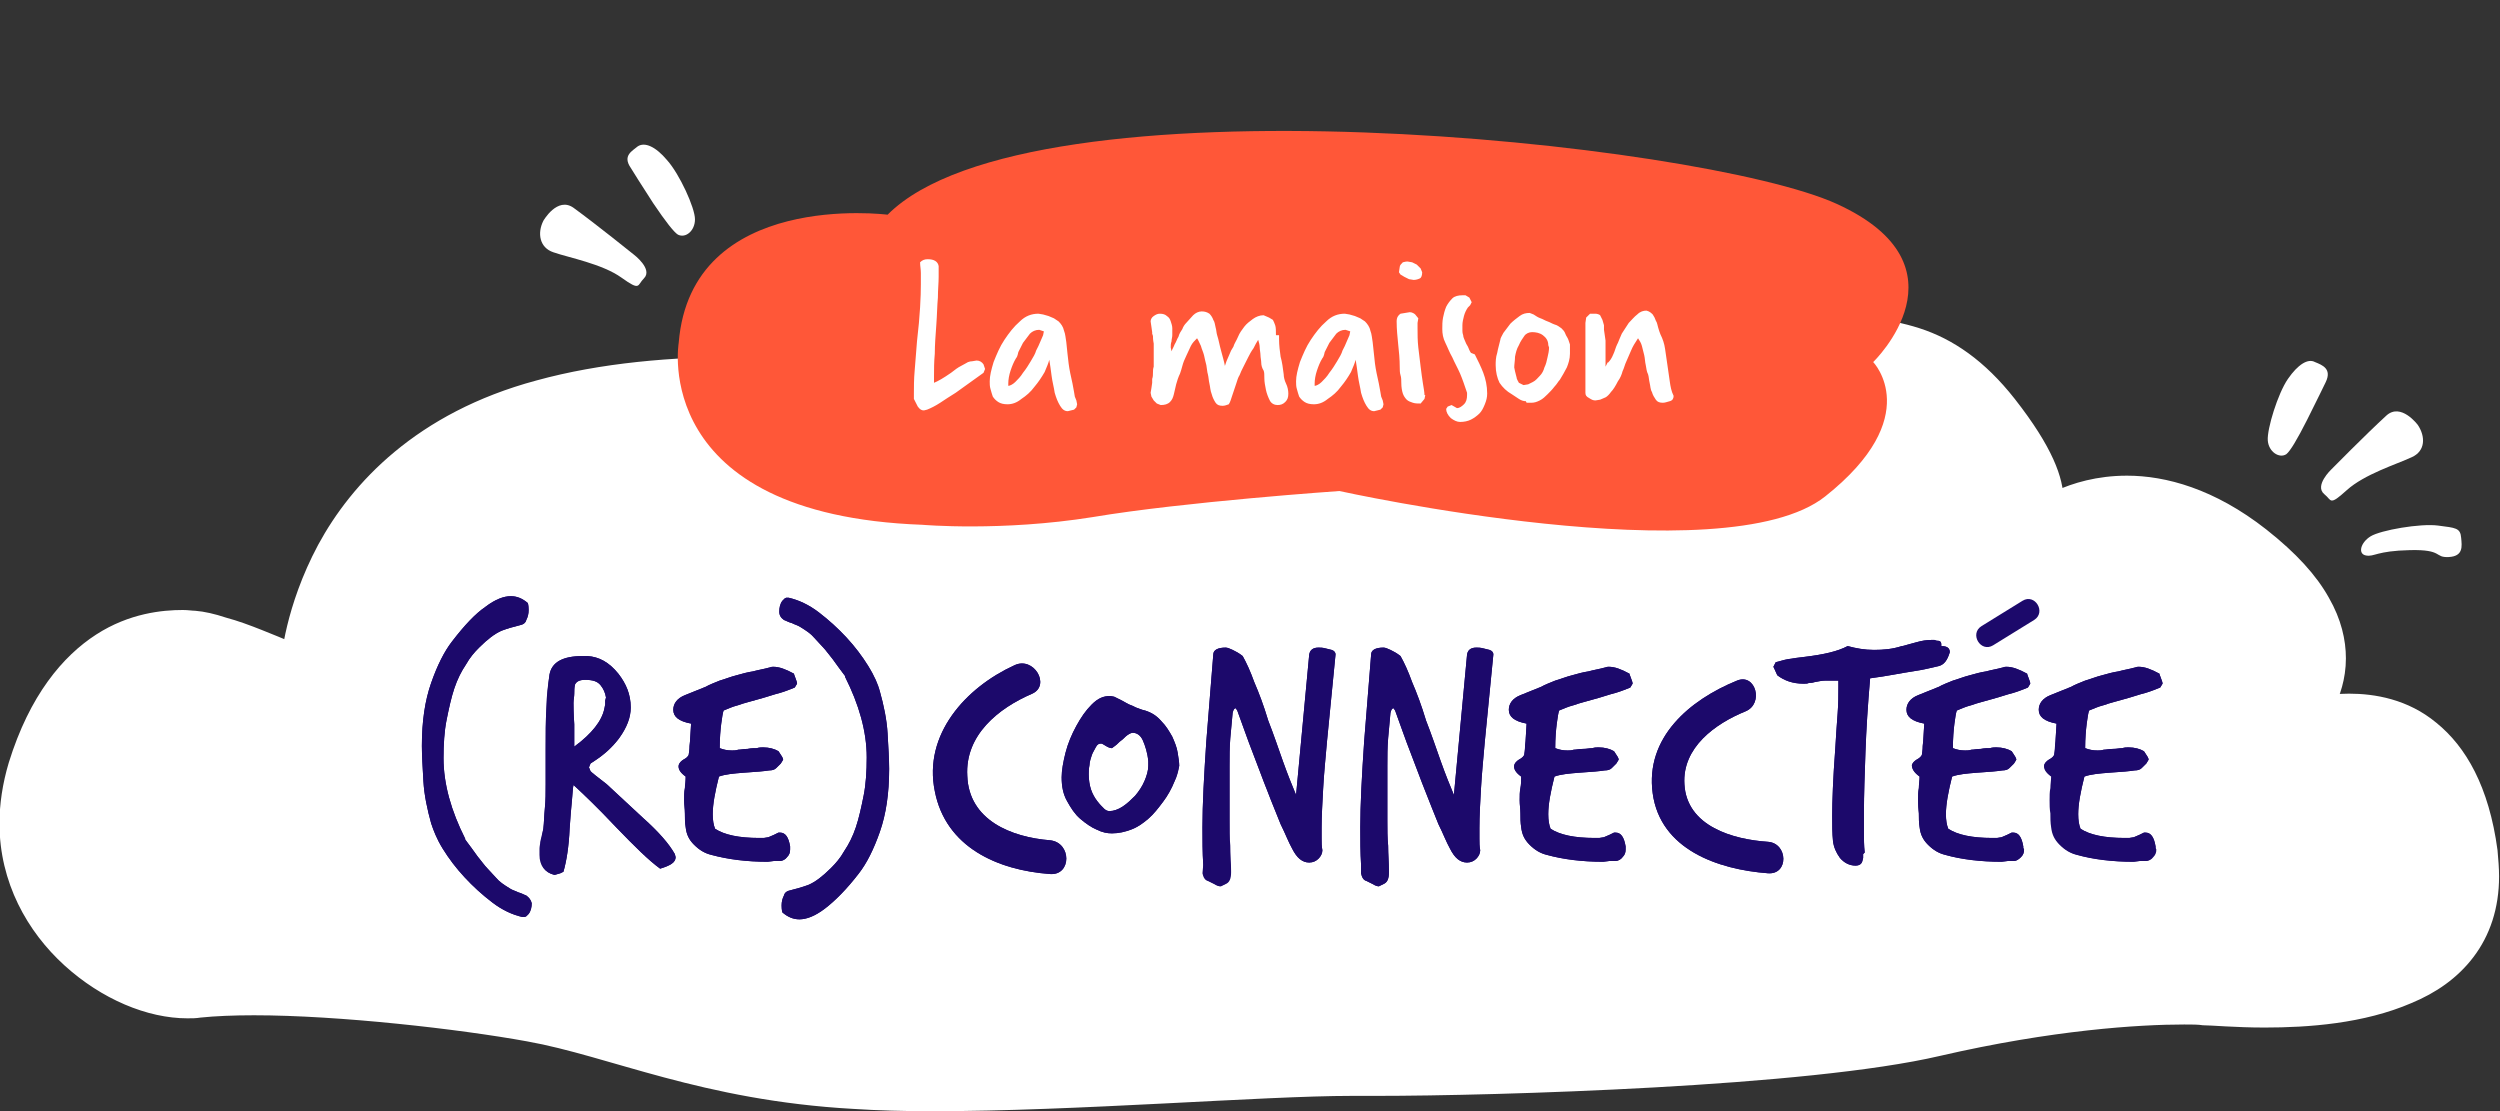 <svg width="108" height="48" viewBox="0 0 108 48" fill="none" xmlns="http://www.w3.org/2000/svg">
<rect x="0" y="0" width="108" height="48" fill="#333333" stroke="none"/>
<g clip-path="url(#clip0_124_842)">
<path d="M22.335 17.531C22.335 17.531 13.646 20.184 12.844 28.606C12.844 28.606 2.383 23.102 0.912 34.443C-0.558 45.783 14.08 43.097 14.08 43.097L24.775 44.755L36.606 47.176H45.095L57.227 46.745L78.616 45.717L87.674 43.992L97.934 43.793L104.651 42.633L106.924 40.013C106.924 40.013 108.562 31.823 102.446 30.861L99.538 30.762C99.538 30.762 103.281 26.948 95.761 22.306C95.761 22.306 90.982 20.217 88.075 22.439C88.075 22.439 87.807 14.746 79.652 14.315C71.531 13.851 29.32 16.105 29.32 16.105L22.335 17.531Z" fill="white"/>
<path d="M71.966 17.631C71.966 17.631 72.433 16.901 73.236 16.271C74.038 15.608 75.141 15.011 76.578 15.011H76.678C76.945 15.011 77.179 15.011 77.447 15.011C77.881 15.011 78.282 15.011 78.683 15.011C80.053 15.011 81.29 15.078 82.46 15.476C83.629 15.873 84.766 16.603 85.902 18.062C87.439 20.018 87.707 21.113 87.707 21.544C87.707 21.743 87.673 21.842 87.64 21.842L87.841 22.008L87.707 21.809L87.64 21.842L87.841 22.008L87.707 21.809L88.108 22.406L88.576 22.936C88.576 22.936 89.879 21.908 91.918 21.908C93.288 21.908 95.026 22.34 97.065 23.931C98.268 24.86 99.003 25.722 99.438 26.484C99.872 27.247 100.006 27.877 100.006 28.408C100.006 29.038 99.805 29.568 99.638 29.9C99.538 30.066 99.438 30.231 99.371 30.298L99.304 30.397L99.27 30.43C99.037 30.662 99.003 31.027 99.17 31.293C99.337 31.558 99.672 31.69 100.006 31.591C100.006 31.591 100.708 31.392 101.577 31.392C102.479 31.392 103.515 31.591 104.451 32.354C105.353 33.116 106.222 34.443 106.556 36.963C106.59 37.294 106.623 37.593 106.623 37.891C106.623 39.052 106.322 39.881 105.788 40.544C105.019 41.539 103.749 42.169 102.278 42.567C100.808 42.931 99.204 43.031 97.867 43.031C96.63 43.031 95.695 42.931 95.26 42.931C95.026 42.931 94.725 42.898 94.391 42.898C92.319 42.898 88.509 43.13 83.496 44.291C80.856 44.888 76.11 45.319 71.397 45.584C66.685 45.849 62.039 45.949 59.466 45.949C59.199 45.949 58.965 45.949 58.731 45.949C58.63 45.949 58.53 45.949 58.43 45.949C54.453 45.949 46.432 46.612 40.282 46.612C39.113 46.612 37.976 46.579 36.974 46.513C30.657 46.148 26.847 44.324 23.037 43.595C20.029 43.064 14.782 42.434 10.972 42.434C10.036 42.434 9.201 42.467 8.499 42.567C8.365 42.6 8.232 42.6 8.098 42.6C6.828 42.6 5.09 41.937 3.753 40.676C2.383 39.45 1.414 37.692 1.414 35.57C1.414 34.874 1.514 34.144 1.748 33.382C2.583 30.696 3.787 29.336 4.923 28.607C6.059 27.877 7.196 27.744 7.897 27.744C8.064 27.744 8.232 27.744 8.332 27.778C8.499 27.778 8.9 27.877 9.334 28.01C10.003 28.209 10.805 28.54 11.44 28.805C11.741 28.938 12.042 29.038 12.242 29.137C12.443 29.237 12.543 29.27 12.543 29.27C12.743 29.369 13.011 29.336 13.211 29.237C13.412 29.104 13.546 28.905 13.546 28.673C13.579 28.474 13.78 26.352 15.116 23.997C16.453 21.643 18.893 19.057 23.538 17.797C26.112 17.1 29.086 16.835 32.194 16.835C36.339 16.835 40.683 17.299 44.627 17.764C48.571 18.228 52.08 18.725 54.587 18.725C54.687 18.725 54.787 18.725 54.887 18.725C55.288 18.725 55.589 18.393 55.589 17.996C55.589 17.598 55.255 17.299 54.854 17.299C54.754 17.299 54.687 17.299 54.587 17.299C52.247 17.299 48.738 16.835 44.794 16.371C40.85 15.907 36.439 15.409 32.194 15.409C29.02 15.409 25.945 15.674 23.171 16.437C17.991 17.83 15.183 20.881 13.746 23.533C12.309 26.219 12.142 28.507 12.142 28.573L12.844 28.607L13.145 27.977C13.145 27.977 12.309 27.612 11.306 27.214C10.805 27.015 10.27 26.816 9.769 26.683C9.268 26.517 8.833 26.418 8.432 26.385C8.298 26.385 8.131 26.352 7.897 26.352C7.028 26.352 5.591 26.484 4.154 27.413C2.717 28.341 1.28 30.032 0.378 32.95C0.11 33.846 -0.023 34.741 -0.023 35.57C-0.023 38.123 1.18 40.245 2.784 41.705C4.388 43.163 6.36 43.992 8.098 43.992C8.298 43.992 8.466 43.992 8.666 43.959C9.301 43.893 10.103 43.86 10.972 43.86C14.648 43.86 19.862 44.457 22.77 44.987C26.312 45.617 30.323 47.541 36.873 47.905C37.91 47.972 39.046 48.005 40.249 48.005C46.499 48.005 54.553 47.342 58.397 47.342C58.497 47.342 58.597 47.342 58.697 47.342C58.931 47.342 59.165 47.342 59.433 47.342C62.039 47.342 66.718 47.242 71.464 46.977C76.21 46.712 80.956 46.281 83.797 45.617C88.676 44.49 92.419 44.258 94.358 44.258C94.692 44.258 94.959 44.258 95.16 44.291C95.527 44.291 96.563 44.39 97.833 44.39C99.705 44.39 102.111 44.225 104.183 43.329C105.219 42.898 106.155 42.268 106.857 41.34C107.559 40.411 107.96 39.251 107.96 37.858C107.96 37.493 107.927 37.129 107.893 36.731C107.526 33.978 106.523 32.254 105.253 31.226C104.016 30.198 102.579 29.966 101.476 29.966C100.34 29.966 99.504 30.231 99.471 30.265L99.705 30.928L100.24 31.425C100.24 31.425 100.541 31.093 100.808 30.596C101.075 30.099 101.343 29.336 101.343 28.441C101.343 27.645 101.142 26.75 100.607 25.821C100.073 24.86 99.204 23.898 97.9 22.87C95.661 21.113 93.555 20.549 91.885 20.549C89.278 20.549 87.707 21.842 87.64 21.908C87.339 22.14 87.306 22.572 87.54 22.87C87.774 23.168 88.208 23.235 88.509 23.036C88.576 23.003 88.743 22.87 88.877 22.638C89.01 22.406 89.144 22.041 89.144 21.61C89.144 20.648 88.676 19.322 87.038 17.233C85.735 15.575 84.365 14.646 82.928 14.182C81.49 13.718 80.087 13.652 78.717 13.652C78.316 13.652 77.881 13.652 77.48 13.652C77.246 13.652 77.012 13.652 76.745 13.652H76.611C74.706 13.652 73.236 14.481 72.266 15.31C71.297 16.105 70.796 16.901 70.796 16.968C70.595 17.299 70.695 17.73 71.03 17.929C71.364 18.095 71.798 17.962 71.966 17.631Z" fill="white"/>
<path d="M69.86 13.486C70.963 13.552 77.28 13.287 76.678 15.011C76.21 15.973 73.971 15.509 73.002 15.641C71.398 15.608 70.161 16.868 68.624 17.133C67.487 17.432 66.05 17.299 65.415 16.205C64.814 15.343 64.112 14.547 63.343 13.851C62.975 13.652 63.31 13.088 63.677 13.32C63.978 13.619 64.279 13.917 64.58 14.215C64.68 13.751 65.215 14.05 65.515 14.017C65.749 13.983 65.95 13.95 66.15 13.917C67.354 13.718 68.624 13.519 69.86 13.486Z" fill="#80C5AB"/>
<path d="M62.908 13.585C62.841 13.685 62.741 13.784 62.607 13.784L62.407 13.685L62.24 13.618C61.237 13.088 60.168 12.524 59.232 11.927C57.527 11.065 55.723 10.236 53.784 10.004C53.183 9.938 52.548 9.838 51.946 9.805C51.612 9.805 51.278 9.905 50.943 9.938C50.743 9.971 50.576 9.938 50.375 9.905C50.175 9.872 50.075 9.673 50.108 9.507C50.342 9.44 50.576 9.374 50.81 9.308C50.91 9.275 50.977 9.241 51.077 9.208L51.177 9.175L51.311 9.142L51.545 9.109C51.679 9.109 51.812 9.076 51.913 9.076C52.447 9.076 52.949 9.175 53.483 9.241L53.651 9.275C53.784 9.308 53.885 9.308 54.018 9.341C54.152 9.374 54.285 9.407 54.419 9.44C54.687 9.507 54.954 9.573 55.221 9.639L55.288 9.673L55.489 9.739L55.656 9.805H55.622C56.057 9.938 56.491 10.104 56.926 10.236L57.026 10.269L57.193 10.369L57.427 10.502L57.494 10.535C57.628 10.601 57.761 10.667 57.895 10.734C58.062 10.833 58.229 10.899 58.396 10.999C58.53 11.065 58.63 11.132 58.764 11.198L58.998 11.331C59.132 11.397 59.265 11.463 59.365 11.53L59.566 11.629L59.666 11.662C59.8 11.728 59.9 11.762 60.034 11.828L60.268 11.927L60.368 11.96L60.502 11.994L60.736 12.093L60.803 12.126H60.836L60.87 12.159H60.903V12.193H60.936C61.17 12.325 61.404 12.458 61.638 12.557C61.972 12.723 62.34 12.922 62.674 13.121C62.808 13.187 62.875 13.32 62.841 13.453L62.808 13.552L62.908 13.585Z" fill="#2B4294"/>
<path d="M63.21 13.718C63.143 13.851 63.043 13.884 62.909 13.884C62.809 13.851 62.708 13.784 62.608 13.751L62.408 13.652L62.374 13.618L62.307 13.585C61.505 13.154 60.77 12.756 59.968 12.358C58.13 11.43 56.225 10.634 54.253 10.137C53.785 10.037 53.317 9.938 52.849 9.872C52.348 9.805 51.88 9.739 51.412 9.805C50.71 9.971 50.543 9.54 50.71 9.308L50.81 9.275C50.911 9.242 51.044 9.208 51.145 9.175C51.446 9.175 51.713 9.109 51.98 9.109C52.715 9.175 53.417 9.275 54.153 9.44C56.459 9.971 58.664 10.933 60.77 12.027C61.338 12.358 61.94 12.657 62.508 12.955C62.608 13.022 62.708 13.088 62.809 13.154C63.009 13.254 63.21 13.353 63.21 13.552V13.718Z" fill="#2B4294"/>
<path d="M38.344 9.275C38.344 9.275 29.855 8.18 29.32 14.812C29.32 14.812 28.05 22.24 39.848 22.671C39.848 22.671 43.257 22.969 47.2 22.339C51.144 21.676 57.862 21.212 57.862 21.212C57.862 21.212 74.505 24.893 78.85 21.444C83.195 17.995 80.922 15.641 80.922 15.641C80.922 15.641 85.234 11.496 79.352 8.81C73.469 6.125 44.493 3.107 38.344 9.275Z" fill="#FF5738"/>
<path d="M22.736 38.687C22.636 38.654 22.536 38.587 22.402 38.554C22.269 38.488 22.135 38.455 22.035 38.388C21.767 38.223 21.567 38.09 21.433 37.924C21.299 37.792 21.199 37.659 21.065 37.526C20.932 37.394 20.798 37.195 20.631 36.996C20.464 36.764 20.297 36.532 20.096 36.266V36.233C19.495 35.039 19.16 33.879 19.16 32.751C19.16 32.154 19.194 31.591 19.294 31.093C19.394 30.596 19.495 30.132 19.628 29.734C19.762 29.336 19.929 29.004 20.13 28.706C20.297 28.407 20.497 28.175 20.698 27.976C21.065 27.612 21.366 27.38 21.667 27.247C21.934 27.147 22.168 27.081 22.436 27.015C22.603 26.982 22.703 26.915 22.736 26.783C22.803 26.65 22.837 26.517 22.837 26.352C22.837 26.153 22.803 26.053 22.803 26.053C22.569 25.854 22.335 25.755 22.068 25.755C21.767 25.755 21.4 25.887 20.965 26.219C20.531 26.517 20.063 27.015 19.528 27.711C19.194 28.142 18.893 28.739 18.626 29.502C18.358 30.264 18.225 31.16 18.225 32.221C18.225 32.652 18.258 33.149 18.291 33.746C18.325 34.343 18.459 34.973 18.626 35.57C18.726 35.868 18.86 36.233 19.127 36.664C19.394 37.095 19.695 37.493 20.063 37.891C20.43 38.289 20.831 38.654 21.266 38.985C21.7 39.317 22.135 39.516 22.569 39.615H22.636H22.67L22.736 39.582L22.837 39.483C22.937 39.35 22.97 39.184 22.97 39.019C22.937 38.886 22.87 38.786 22.736 38.687Z" fill="#1C096B"/>
<path d="M69.359 15.84C69.359 15.674 69.359 15.509 69.359 15.343C69.359 15.177 69.359 14.945 69.359 14.713L69.326 14.481L69.292 14.248V14.05L69.225 13.818L69.125 13.618C69.091 13.585 68.991 13.552 68.924 13.552H68.824H68.691L68.523 13.718L68.49 13.95C68.49 14.05 68.49 14.182 68.49 14.282C68.49 14.414 68.49 14.514 68.49 14.613C68.49 15.011 68.49 15.409 68.49 15.774C68.49 16.139 68.49 16.537 68.49 16.968C68.49 17.067 68.523 17.133 68.657 17.2C68.757 17.266 68.824 17.299 68.924 17.299L69.125 17.266L69.359 17.166C69.426 17.133 69.526 17.034 69.593 16.934C69.693 16.835 69.793 16.669 69.894 16.47C69.994 16.338 70.061 16.172 70.094 16.039C70.161 15.906 70.194 15.741 70.261 15.608C70.328 15.442 70.395 15.31 70.462 15.144C70.529 14.978 70.629 14.812 70.763 14.613C70.829 14.713 70.896 14.812 70.93 14.945C70.963 15.078 70.996 15.21 71.03 15.343C71.063 15.475 71.063 15.641 71.097 15.774C71.13 15.94 71.13 16.039 71.197 16.172C71.231 16.271 71.231 16.404 71.264 16.537C71.297 16.669 71.297 16.835 71.364 16.934C71.398 17.067 71.464 17.166 71.531 17.266C71.598 17.366 71.698 17.399 71.832 17.399C71.932 17.399 71.999 17.366 72.133 17.332C72.266 17.299 72.3 17.2 72.3 17.1C72.2 16.901 72.166 16.702 72.133 16.47C72.099 16.238 72.066 16.006 72.033 15.774C71.999 15.542 71.966 15.31 71.932 15.078C71.899 14.845 71.832 14.646 71.732 14.447C71.698 14.348 71.665 14.282 71.632 14.149C71.598 14.05 71.598 13.95 71.531 13.851C71.498 13.751 71.464 13.685 71.398 13.585C71.331 13.519 71.264 13.453 71.13 13.419C70.996 13.419 70.863 13.453 70.729 13.585C70.596 13.685 70.495 13.818 70.362 13.95C70.261 14.116 70.161 14.248 70.061 14.414C69.994 14.58 69.927 14.713 69.894 14.812L69.86 14.879C69.793 15.011 69.76 15.177 69.693 15.31C69.626 15.475 69.559 15.575 69.459 15.674V15.641L69.359 15.84ZM66.919 15.011C66.919 15.144 66.886 15.31 66.852 15.442C66.819 15.608 66.785 15.741 66.719 15.873C66.685 16.006 66.618 16.139 66.518 16.238C66.418 16.338 66.351 16.437 66.217 16.503L66.017 16.603L65.816 16.636L65.616 16.537C65.582 16.47 65.516 16.371 65.516 16.304C65.482 16.205 65.482 16.139 65.449 16.039L65.415 15.873C65.415 15.741 65.449 15.575 65.449 15.409C65.482 15.243 65.516 15.078 65.616 14.912C65.683 14.746 65.783 14.613 65.85 14.514C65.916 14.414 66.05 14.348 66.184 14.348C66.351 14.348 66.518 14.381 66.652 14.481C66.785 14.58 66.886 14.713 66.886 14.912L66.919 15.011ZM65.95 17.399H66.05H66.15C66.284 17.399 66.384 17.366 66.518 17.299C66.652 17.233 66.752 17.133 66.852 17.034C66.953 16.934 67.053 16.835 67.153 16.702C67.253 16.603 67.32 16.47 67.387 16.404C67.487 16.238 67.588 16.072 67.688 15.873C67.755 15.707 67.822 15.509 67.822 15.277V14.879L67.755 14.68C67.721 14.58 67.654 14.514 67.621 14.414C67.588 14.315 67.521 14.248 67.454 14.182C67.354 14.116 67.287 14.05 67.153 14.016C67.053 13.983 66.953 13.917 66.852 13.884C66.752 13.851 66.652 13.784 66.552 13.751C66.451 13.718 66.351 13.652 66.251 13.585L66.084 13.519C65.916 13.519 65.783 13.552 65.649 13.652C65.516 13.751 65.382 13.851 65.248 13.983C65.148 14.116 65.048 14.248 64.947 14.381C64.88 14.514 64.814 14.613 64.814 14.68C64.78 14.845 64.713 15.044 64.68 15.243C64.613 15.442 64.613 15.641 64.613 15.774C64.613 16.072 64.68 16.338 64.78 16.537C64.914 16.735 65.081 16.901 65.315 17.034C65.415 17.1 65.516 17.166 65.616 17.233C65.716 17.299 65.816 17.332 65.916 17.332L65.95 17.399ZM63.544 15.243C63.544 15.243 63.477 15.144 63.443 15.044C63.41 14.945 63.343 14.879 63.31 14.779C63.276 14.68 63.209 14.58 63.209 14.481C63.176 14.381 63.176 14.315 63.176 14.282V14.05C63.176 13.917 63.209 13.784 63.243 13.652C63.276 13.519 63.343 13.386 63.41 13.287L63.51 13.187L63.577 13.055L63.477 12.856L63.31 12.756H63.243H63.176C63.009 12.756 62.842 12.79 62.742 12.889C62.641 12.989 62.541 13.121 62.474 13.254C62.407 13.419 62.374 13.552 62.34 13.718C62.307 13.884 62.307 14.05 62.307 14.215C62.307 14.414 62.34 14.613 62.441 14.812C62.541 15.011 62.608 15.21 62.742 15.442C62.842 15.674 62.975 15.906 63.076 16.139C63.176 16.371 63.276 16.669 63.377 16.968V17.067C63.377 17.233 63.343 17.366 63.243 17.465C63.143 17.564 63.042 17.631 62.942 17.631L62.708 17.498L62.541 17.564L62.474 17.664C62.474 17.797 62.541 17.929 62.675 18.062C62.808 18.161 62.942 18.228 63.076 18.228C63.243 18.228 63.41 18.195 63.544 18.128C63.677 18.062 63.811 17.962 63.911 17.863C64.011 17.763 64.078 17.631 64.145 17.465C64.212 17.299 64.246 17.166 64.246 17.001C64.246 16.669 64.179 16.371 64.078 16.105C63.978 15.84 63.844 15.575 63.711 15.31L63.544 15.243ZM61.538 17.067C61.538 16.968 61.505 16.769 61.471 16.57C61.438 16.371 61.405 16.105 61.371 15.84C61.338 15.575 61.304 15.31 61.271 15.011C61.238 14.713 61.238 14.447 61.238 14.182V13.95L61.271 13.751L61.137 13.585C61.104 13.552 61.004 13.486 60.903 13.486L60.703 13.519L60.502 13.552C60.402 13.618 60.335 13.718 60.335 13.884C60.335 14.215 60.369 14.547 60.402 14.879C60.435 15.177 60.469 15.509 60.469 15.873C60.469 15.973 60.469 16.105 60.502 16.205C60.536 16.304 60.536 16.437 60.536 16.537C60.536 16.735 60.569 16.901 60.603 17.001C60.636 17.1 60.703 17.2 60.77 17.266C60.837 17.332 60.937 17.366 61.037 17.399C61.137 17.432 61.238 17.432 61.371 17.432L61.538 17.233L61.572 17.067H61.538ZM60.469 11.53L60.435 11.762L60.502 11.861L60.669 11.96L60.87 12.06L61.071 12.093C61.171 12.093 61.271 12.06 61.338 12.027C61.405 11.994 61.438 11.894 61.438 11.762L61.371 11.596L61.204 11.43L61.004 11.331L60.803 11.297C60.703 11.297 60.636 11.331 60.603 11.331C60.536 11.397 60.469 11.463 60.469 11.53ZM56.793 16.57C56.793 16.404 56.826 16.205 56.893 16.006C56.96 15.807 57.026 15.641 57.127 15.475C57.16 15.442 57.194 15.376 57.227 15.21C57.294 15.078 57.361 14.945 57.428 14.812C57.528 14.68 57.628 14.547 57.728 14.414C57.829 14.315 57.962 14.248 58.129 14.248L58.23 14.282L58.33 14.315L58.297 14.481L58.196 14.713L58.096 14.945L57.996 15.144C57.962 15.277 57.862 15.442 57.762 15.608C57.661 15.774 57.561 15.94 57.428 16.105C57.327 16.271 57.194 16.404 57.093 16.503C56.993 16.603 56.859 16.669 56.793 16.669V16.636V16.57ZM59.633 16.934L59.566 16.57C59.5 16.271 59.433 15.973 59.399 15.707C59.366 15.442 59.333 15.111 59.299 14.779C59.266 14.613 59.266 14.447 59.199 14.282C59.166 14.116 59.065 13.983 58.965 13.884L58.764 13.751L58.531 13.652L58.297 13.585L58.096 13.552C57.795 13.552 57.528 13.652 57.294 13.884C57.026 14.116 56.826 14.381 56.626 14.68C56.425 14.978 56.291 15.31 56.158 15.641C56.057 15.973 55.99 16.238 55.99 16.47C55.99 16.57 55.99 16.702 56.024 16.802C56.057 16.934 56.091 17.034 56.124 17.133C56.191 17.233 56.258 17.299 56.358 17.366C56.458 17.432 56.592 17.465 56.759 17.465C56.96 17.465 57.16 17.399 57.361 17.233C57.561 17.1 57.762 16.934 57.929 16.702C58.096 16.503 58.23 16.304 58.363 16.072C58.464 15.84 58.531 15.674 58.564 15.542C58.597 15.741 58.631 15.973 58.664 16.238C58.698 16.503 58.764 16.735 58.798 16.968C58.865 17.2 58.931 17.366 59.032 17.531C59.132 17.697 59.232 17.763 59.366 17.763L59.5 17.73L59.633 17.697L59.734 17.598L59.767 17.465L59.734 17.299L59.667 17.133L59.633 16.934ZM55.121 14.481C55.121 14.282 55.121 14.149 55.088 14.05C55.055 13.95 55.021 13.884 54.988 13.818L54.821 13.718L54.587 13.618C54.42 13.618 54.253 13.685 54.119 13.784C53.985 13.884 53.852 13.983 53.751 14.116C53.651 14.248 53.551 14.381 53.484 14.547C53.417 14.713 53.317 14.845 53.283 14.978L53.183 15.144C53.15 15.21 53.116 15.31 53.083 15.376C53.049 15.442 53.016 15.542 52.983 15.608L52.916 15.807C52.882 15.608 52.816 15.409 52.749 15.144C52.682 14.912 52.648 14.68 52.581 14.481C52.548 14.381 52.548 14.248 52.515 14.149C52.481 14.016 52.481 13.917 52.414 13.818C52.381 13.718 52.314 13.618 52.247 13.552C52.147 13.486 52.047 13.453 51.913 13.453C51.779 13.453 51.646 13.519 51.545 13.618C51.445 13.718 51.345 13.851 51.245 13.95C51.178 14.016 51.111 14.116 51.078 14.215C51.011 14.315 50.944 14.414 50.91 14.547C50.844 14.646 50.81 14.779 50.743 14.879C50.71 14.978 50.643 15.078 50.61 15.177L50.576 15.011C50.576 14.912 50.576 14.845 50.61 14.746C50.61 14.646 50.643 14.58 50.643 14.481C50.643 14.381 50.643 14.315 50.643 14.182C50.643 14.083 50.61 13.983 50.576 13.884C50.543 13.784 50.509 13.718 50.409 13.652C50.342 13.585 50.242 13.552 50.108 13.552C50.008 13.552 49.941 13.585 49.841 13.652C49.741 13.718 49.707 13.818 49.707 13.884L49.741 14.116L49.774 14.348V14.414L49.808 14.514C49.808 14.58 49.808 14.68 49.841 14.845C49.841 15.011 49.841 15.277 49.841 15.674V15.84C49.808 15.94 49.808 16.006 49.808 16.105C49.808 16.205 49.808 16.271 49.774 16.371V16.537L49.741 16.769L49.707 16.968L49.741 17.133L49.841 17.299L49.975 17.432L50.142 17.498C50.309 17.498 50.443 17.465 50.543 17.366C50.643 17.266 50.676 17.166 50.71 17.034C50.743 16.901 50.777 16.735 50.81 16.603C50.844 16.47 50.91 16.271 50.977 16.139C51.011 16.039 51.044 15.94 51.078 15.807C51.111 15.674 51.178 15.509 51.245 15.376C51.312 15.243 51.378 15.078 51.445 14.945C51.512 14.812 51.612 14.713 51.713 14.613C51.779 14.713 51.813 14.812 51.88 14.945C51.913 15.078 51.98 15.21 52.013 15.343C52.047 15.509 52.08 15.641 52.114 15.774C52.147 15.94 52.147 16.072 52.181 16.172C52.214 16.304 52.214 16.437 52.247 16.57C52.281 16.702 52.281 16.868 52.348 17.034C52.381 17.166 52.448 17.299 52.515 17.399C52.581 17.498 52.682 17.531 52.816 17.531C52.916 17.531 52.983 17.498 53.083 17.465C53.15 17.366 53.183 17.233 53.217 17.133C53.25 17.034 53.283 16.934 53.317 16.835C53.35 16.735 53.384 16.636 53.417 16.537C53.45 16.437 53.484 16.304 53.551 16.205C53.584 16.105 53.651 15.973 53.718 15.84C53.785 15.707 53.852 15.575 53.918 15.442C53.985 15.31 54.052 15.177 54.152 15.044C54.219 14.912 54.286 14.779 54.353 14.68C54.386 14.779 54.42 14.912 54.42 15.011C54.42 15.111 54.453 15.243 54.453 15.343C54.453 15.442 54.486 15.575 54.486 15.674C54.486 15.774 54.52 15.906 54.587 16.006C54.62 16.072 54.62 16.205 54.62 16.338C54.62 16.503 54.654 16.669 54.687 16.835C54.721 17.001 54.787 17.166 54.854 17.299C54.921 17.432 55.055 17.498 55.188 17.498C55.322 17.498 55.422 17.465 55.523 17.366C55.623 17.266 55.656 17.166 55.656 17.001C55.656 16.868 55.623 16.702 55.556 16.57C55.489 16.437 55.456 16.271 55.456 16.172C55.422 15.906 55.389 15.641 55.322 15.409C55.289 15.177 55.255 14.912 55.255 14.646V14.481H55.121ZM43.558 16.57C43.558 16.404 43.591 16.205 43.658 16.006C43.725 15.807 43.792 15.641 43.892 15.475C43.925 15.442 43.959 15.376 43.992 15.21C44.059 15.078 44.126 14.945 44.193 14.812C44.293 14.68 44.393 14.547 44.494 14.414C44.594 14.315 44.728 14.248 44.895 14.248L44.995 14.282L45.095 14.315L45.062 14.481L44.962 14.713L44.861 14.945L44.761 15.144C44.728 15.277 44.627 15.442 44.527 15.608C44.427 15.774 44.327 15.94 44.193 16.105C44.093 16.271 43.959 16.404 43.859 16.503C43.758 16.603 43.625 16.669 43.558 16.669V16.636V16.57ZM46.399 16.934L46.332 16.57C46.265 16.271 46.198 15.973 46.165 15.707C46.131 15.442 46.098 15.111 46.064 14.779C46.031 14.613 46.031 14.447 45.964 14.282C45.931 14.116 45.831 13.983 45.73 13.884L45.53 13.751L45.296 13.652L45.062 13.585L44.861 13.552C44.56 13.552 44.293 13.652 44.059 13.884C43.792 14.116 43.591 14.381 43.391 14.68C43.19 14.978 43.056 15.31 42.923 15.641C42.823 15.973 42.756 16.238 42.756 16.47C42.756 16.57 42.756 16.702 42.789 16.802C42.823 16.934 42.856 17.034 42.889 17.133C42.956 17.233 43.023 17.299 43.123 17.366C43.224 17.432 43.357 17.465 43.524 17.465C43.725 17.465 43.925 17.399 44.126 17.233C44.327 17.1 44.527 16.934 44.694 16.702C44.861 16.503 44.995 16.304 45.129 16.072C45.229 15.84 45.296 15.674 45.329 15.542C45.363 15.741 45.396 15.973 45.429 16.238C45.463 16.503 45.53 16.735 45.563 16.968C45.63 17.2 45.697 17.366 45.797 17.531C45.897 17.697 45.998 17.763 46.131 17.763L46.265 17.73L46.399 17.697L46.499 17.598L46.532 17.465L46.499 17.299L46.432 17.133L46.399 16.934ZM39.648 17.564C39.748 17.697 39.815 17.73 39.915 17.73L40.049 17.697C40.216 17.631 40.416 17.531 40.617 17.399C40.817 17.266 41.018 17.133 41.285 16.968L42.488 16.105L42.555 15.94L42.488 15.741C42.422 15.641 42.321 15.575 42.188 15.575L41.987 15.608C41.887 15.608 41.853 15.641 41.82 15.641C41.753 15.674 41.653 15.741 41.519 15.807C41.386 15.873 41.252 15.973 41.085 16.105C40.751 16.338 40.517 16.47 40.349 16.537V16.238C40.349 15.973 40.349 15.641 40.383 15.277C40.383 14.912 40.416 14.481 40.45 14.016C40.483 13.585 40.483 13.221 40.517 12.856C40.517 12.524 40.55 12.226 40.55 11.96C40.55 11.861 40.55 11.795 40.55 11.728V11.496C40.517 11.297 40.349 11.198 40.082 11.198C39.948 11.198 39.848 11.231 39.748 11.331C39.748 11.496 39.781 11.629 39.781 11.795C39.781 11.96 39.781 12.126 39.781 12.292C39.781 12.79 39.748 13.618 39.614 14.746C39.581 15.21 39.547 15.641 39.514 16.006C39.48 16.371 39.48 16.735 39.48 17.001V17.233L39.648 17.564Z" fill="white"/>
<path d="M23.472 35.802C23.505 35.537 23.505 35.238 23.538 34.907C23.572 34.575 23.572 34.243 23.572 33.879V32.353C23.572 31.723 23.572 31.127 23.605 30.596C23.605 30.066 23.672 29.601 23.739 29.137C23.839 28.607 24.307 28.341 25.176 28.341H25.377C25.878 28.374 26.312 28.607 26.713 29.104C27.048 29.535 27.248 29.999 27.248 30.563C27.248 30.994 27.081 31.425 26.747 31.889C26.446 32.287 26.112 32.586 25.711 32.851L25.51 32.983L25.443 33.149L25.51 33.315C25.51 33.315 25.61 33.415 25.744 33.514L26.212 33.879L27.783 35.338C28.117 35.636 28.384 35.901 28.618 36.167C28.852 36.432 29.02 36.664 29.153 36.896L29.187 37.029C29.187 37.261 28.953 37.394 28.518 37.526C28.017 37.162 27.415 36.565 26.647 35.769C26.212 35.305 25.845 34.94 25.544 34.641C25.243 34.343 24.976 34.111 24.775 33.912C24.742 34.045 24.742 34.243 24.708 34.575C24.675 34.907 24.641 35.305 24.608 35.802C24.575 36.565 24.474 37.195 24.34 37.659L24.207 37.725L23.973 37.792H23.939C23.538 37.692 23.338 37.394 23.338 36.929C23.338 36.863 23.338 36.764 23.338 36.664C23.338 36.565 23.371 36.465 23.371 36.366L23.472 35.802ZM26.179 30.132C26.145 29.933 26.078 29.767 25.945 29.601C25.811 29.435 25.61 29.369 25.276 29.369C25.042 29.369 24.909 29.435 24.842 29.568C24.808 29.701 24.808 29.833 24.808 29.966C24.808 30.099 24.775 30.231 24.775 30.364C24.775 30.497 24.775 30.795 24.808 31.292C24.808 31.392 24.808 31.491 24.808 31.591V31.823V32.055V32.254C25.577 31.69 26.012 31.127 26.112 30.596L26.145 30.43V30.264L26.179 30.132Z" fill="#1C096B"/>
<path d="M29.32 33.05C29.353 32.95 29.42 32.884 29.52 32.818C29.654 32.751 29.754 32.652 29.754 32.586C29.754 32.552 29.788 32.42 29.788 32.221C29.821 31.989 29.821 31.69 29.855 31.259C29.32 31.16 29.086 30.961 29.086 30.662C29.086 30.397 29.253 30.165 29.587 30.032L30.49 29.668C30.657 29.568 30.857 29.502 31.091 29.402C31.325 29.336 31.559 29.236 31.826 29.17C32.06 29.104 32.294 29.038 32.528 29.004C32.762 28.938 32.996 28.905 33.23 28.839C33.264 28.839 33.297 28.805 33.397 28.805C33.665 28.805 33.932 28.905 34.3 29.104C34.3 29.137 34.333 29.203 34.367 29.303C34.4 29.402 34.433 29.469 34.433 29.535L34.333 29.701C34.166 29.767 33.932 29.866 33.698 29.933C33.431 29.999 33.163 30.099 32.796 30.198C32.462 30.298 32.161 30.364 31.893 30.463C31.626 30.53 31.425 30.629 31.258 30.695C31.225 30.795 31.192 30.994 31.158 31.259C31.125 31.524 31.091 31.889 31.091 32.32C31.258 32.387 31.425 32.42 31.626 32.42C31.693 32.42 31.793 32.42 31.893 32.387C31.994 32.387 32.127 32.353 32.294 32.353C32.462 32.32 32.562 32.32 32.695 32.32C32.796 32.287 32.896 32.287 32.963 32.287C33.23 32.287 33.464 32.353 33.631 32.453C33.765 32.652 33.832 32.751 33.832 32.818L33.731 32.983L33.665 33.05L33.531 33.182C33.464 33.249 33.364 33.282 33.23 33.282C33.03 33.315 32.662 33.348 32.127 33.381C31.693 33.415 31.325 33.448 31.058 33.547C30.891 34.21 30.79 34.741 30.79 35.172C30.79 35.437 30.824 35.636 30.891 35.802C31.292 36.067 31.927 36.2 32.796 36.2H32.996L33.197 36.167L33.431 36.067L33.631 35.968H33.665H33.698C33.932 35.968 34.066 36.167 34.133 36.565V36.631V36.697C34.133 36.83 34.099 36.929 33.999 37.029C33.932 37.128 33.798 37.195 33.698 37.195H33.431L33.163 37.228C32.261 37.228 31.459 37.128 30.724 36.929C30.456 36.863 30.222 36.73 29.988 36.498C29.754 36.266 29.654 36.034 29.621 35.736C29.587 35.537 29.587 35.338 29.587 35.139C29.587 34.94 29.554 34.774 29.554 34.575C29.554 34.376 29.554 34.21 29.587 34.045C29.587 33.879 29.621 33.713 29.621 33.547C29.387 33.381 29.287 33.216 29.32 33.05Z" fill="#1C096B"/>
<path d="M50.743 33.746C50.609 34.078 50.442 34.376 50.241 34.642C50.041 34.907 49.84 35.172 49.606 35.371C49.373 35.57 49.139 35.736 48.871 35.835C48.604 35.935 48.336 36.001 48.036 36.001C47.835 36.001 47.635 35.968 47.367 35.835C47.133 35.736 46.899 35.57 46.665 35.371C46.431 35.172 46.264 34.907 46.097 34.608C45.93 34.31 45.863 33.978 45.863 33.58C45.863 33.282 45.93 32.917 46.03 32.519C46.131 32.121 46.298 31.724 46.498 31.359C46.699 30.994 46.899 30.696 47.167 30.43C47.434 30.165 47.668 30.066 47.969 30.066L48.136 30.099L48.27 30.165L48.47 30.265C48.537 30.298 48.637 30.364 48.771 30.43C48.871 30.463 48.938 30.497 49.072 30.563C49.172 30.596 49.306 30.662 49.473 30.696C49.773 30.795 49.974 30.928 50.175 31.16C50.375 31.359 50.509 31.591 50.642 31.823C50.743 32.055 50.843 32.287 50.876 32.519C50.91 32.752 50.943 32.917 50.943 33.083C50.876 33.315 50.843 33.547 50.743 33.746ZM49.606 32.884C49.573 32.519 49.473 32.221 49.373 31.989C49.272 31.757 49.105 31.657 48.938 31.657C48.871 31.657 48.804 31.69 48.704 31.757C48.604 31.823 48.537 31.922 48.437 31.989C48.336 32.055 48.27 32.155 48.169 32.221L48.036 32.32C47.969 32.32 47.868 32.287 47.768 32.221C47.668 32.155 47.601 32.121 47.568 32.121C47.468 32.121 47.401 32.155 47.334 32.287C47.267 32.42 47.2 32.519 47.167 32.619C47.133 32.718 47.066 32.917 47.066 33.05C47.033 33.216 47.033 33.348 47.033 33.448C47.033 33.68 47.066 33.912 47.133 34.111C47.2 34.31 47.3 34.476 47.401 34.608C47.501 34.741 47.601 34.84 47.701 34.94C47.802 35.039 47.902 35.039 47.935 35.039C48.102 35.039 48.303 34.973 48.504 34.84C48.704 34.708 48.871 34.542 49.038 34.376C49.205 34.177 49.339 33.978 49.439 33.746C49.54 33.514 49.606 33.282 49.606 33.083V32.884Z" fill="#1C096B"/>
<path d="M51.98 37.361C51.946 36.83 51.946 36.299 51.946 35.736C51.946 34.741 52.013 33.514 52.113 32.022L52.414 28.275C52.414 28.076 52.615 27.976 52.949 27.976C53.016 27.976 53.116 28.01 53.25 28.076C53.383 28.142 53.517 28.209 53.684 28.341C53.851 28.64 54.018 29.004 54.185 29.469C54.386 29.933 54.587 30.463 54.787 31.127C55.021 31.723 55.222 32.32 55.422 32.884C55.623 33.448 55.823 33.945 55.99 34.343L56.558 28.275C56.592 28.076 56.725 27.976 56.959 27.976C57.06 27.976 57.127 27.976 57.26 28.01L57.528 28.076C57.628 28.109 57.695 28.175 57.695 28.275L57.327 32.022C57.26 32.785 57.193 33.448 57.16 34.078C57.127 34.708 57.093 35.238 57.093 35.769V36.233C57.093 36.399 57.093 36.565 57.127 36.73C57.127 36.863 57.06 36.996 56.959 37.095C56.859 37.195 56.725 37.261 56.558 37.261C56.258 37.261 56.024 37.062 55.823 36.664C55.656 36.366 55.522 36.001 55.322 35.603C55.155 35.172 54.954 34.708 54.754 34.177C54.553 33.68 54.353 33.116 54.119 32.519C53.885 31.922 53.684 31.326 53.45 30.695L53.383 30.596C53.317 30.596 53.283 30.662 53.25 30.795C53.216 31.127 53.183 31.491 53.149 31.889C53.116 32.287 53.116 32.685 53.116 33.083C53.116 33.481 53.116 33.912 53.116 34.31V35.47C53.116 35.835 53.116 36.2 53.116 36.532C53.116 36.863 53.149 37.261 53.149 37.626V37.692C53.149 37.957 53.083 38.123 52.916 38.19L52.715 38.289C52.648 38.289 52.548 38.256 52.448 38.19L52.18 38.057C52.047 38.024 51.98 37.891 51.946 37.725L51.98 37.361Z" fill="#1C096B"/>
<path d="M58.798 37.361C58.765 36.83 58.765 36.299 58.765 35.736C58.765 34.741 58.831 33.514 58.932 32.022L59.233 28.275C59.233 28.076 59.433 27.976 59.767 27.976C59.834 27.976 59.934 28.01 60.068 28.076C60.202 28.142 60.335 28.209 60.502 28.341C60.67 28.64 60.837 29.004 61.004 29.469C61.204 29.933 61.405 30.463 61.605 31.127C61.839 31.723 62.04 32.32 62.24 32.884C62.441 33.448 62.642 33.945 62.809 34.343L63.377 28.275C63.41 28.076 63.544 27.976 63.778 27.976C63.878 27.976 63.945 27.976 64.079 28.01L64.346 28.076C64.446 28.109 64.513 28.175 64.513 28.275L64.145 32.022C64.079 32.785 64.012 33.448 63.978 34.078C63.945 34.675 63.911 35.238 63.911 35.769V36.233C63.911 36.399 63.911 36.565 63.945 36.73C63.945 36.863 63.878 36.996 63.778 37.095C63.678 37.195 63.544 37.261 63.377 37.261C63.076 37.261 62.842 37.062 62.642 36.664C62.474 36.366 62.341 36.001 62.14 35.603C61.973 35.172 61.773 34.708 61.572 34.177C61.371 33.68 61.171 33.116 60.937 32.519C60.703 31.922 60.502 31.326 60.269 30.695L60.202 30.596C60.135 30.596 60.102 30.662 60.068 30.795C60.035 31.127 60.001 31.491 59.968 31.889C59.934 32.287 59.934 32.685 59.934 33.083C59.934 33.481 59.934 33.912 59.934 34.31V35.47C59.934 35.835 59.934 36.2 59.968 36.532C59.968 36.896 60.001 37.261 60.001 37.626V37.692C60.001 37.957 59.934 38.123 59.767 38.19L59.567 38.289C59.5 38.289 59.4 38.256 59.299 38.19L59.032 38.057C58.898 38.024 58.831 37.891 58.798 37.725V37.361Z" fill="#1C096B"/>
<path d="M65.415 33.05C65.448 32.95 65.515 32.884 65.615 32.818C65.749 32.751 65.849 32.652 65.849 32.586C65.849 32.552 65.882 32.42 65.882 32.221C65.916 31.989 65.916 31.69 65.949 31.259C65.415 31.16 65.181 30.961 65.181 30.662C65.181 30.397 65.348 30.165 65.682 30.032L66.584 29.668C66.751 29.568 66.952 29.502 67.186 29.402C67.42 29.336 67.654 29.236 67.921 29.17C68.155 29.104 68.389 29.038 68.623 29.004C68.857 28.938 69.091 28.905 69.325 28.839C69.358 28.839 69.392 28.805 69.492 28.805C69.759 28.805 70.027 28.905 70.394 29.104C70.394 29.137 70.428 29.203 70.461 29.303C70.495 29.402 70.528 29.469 70.528 29.535L70.428 29.701C70.261 29.767 70.027 29.866 69.793 29.933C69.525 29.999 69.258 30.099 68.89 30.198C68.556 30.298 68.255 30.364 67.988 30.463C67.721 30.53 67.52 30.629 67.353 30.695C67.32 30.795 67.286 30.994 67.253 31.259C67.219 31.524 67.186 31.889 67.186 32.32C67.353 32.387 67.52 32.42 67.721 32.42C67.787 32.42 67.888 32.42 67.988 32.387C68.088 32.387 68.222 32.353 68.389 32.353C68.556 32.353 68.656 32.32 68.79 32.32C68.89 32.287 68.991 32.287 69.058 32.287C69.325 32.287 69.559 32.353 69.726 32.453C69.86 32.652 69.927 32.751 69.927 32.818L69.826 32.983L69.759 33.05L69.626 33.182C69.559 33.249 69.459 33.282 69.325 33.282C69.124 33.315 68.757 33.348 68.222 33.381C67.787 33.415 67.42 33.448 67.153 33.547C66.985 34.21 66.885 34.741 66.885 35.172C66.885 35.437 66.919 35.636 66.985 35.802C67.386 36.067 68.022 36.2 68.89 36.2H69.091L69.291 36.167L69.525 36.067L69.726 35.968H69.759H69.793C70.027 35.968 70.16 36.167 70.227 36.565V36.631V36.697C70.227 36.83 70.194 36.929 70.094 37.029C70.027 37.128 69.893 37.195 69.793 37.195H69.525L69.258 37.228C68.356 37.228 67.554 37.128 66.818 36.929C66.551 36.863 66.317 36.73 66.083 36.498C65.849 36.266 65.749 36.034 65.715 35.736C65.682 35.537 65.682 35.338 65.682 35.139C65.682 34.94 65.649 34.774 65.649 34.575C65.649 34.376 65.649 34.21 65.682 34.045C65.715 33.879 65.715 33.713 65.715 33.547C65.481 33.381 65.381 33.216 65.415 33.05Z" fill="#1C096B"/>
<path d="M22.736 38.687C22.636 38.654 22.536 38.587 22.402 38.554C22.269 38.488 22.135 38.455 22.035 38.388C21.767 38.223 21.567 38.09 21.433 37.924C21.299 37.792 21.199 37.659 21.065 37.526C20.932 37.394 20.798 37.195 20.631 36.996C20.464 36.764 20.297 36.532 20.096 36.266V36.233C19.495 35.039 19.16 33.879 19.16 32.751C19.16 32.154 19.194 31.591 19.294 31.093C19.394 30.596 19.495 30.132 19.628 29.734C19.762 29.336 19.929 29.004 20.13 28.706C20.297 28.407 20.497 28.175 20.698 27.976C21.065 27.612 21.366 27.38 21.667 27.247C21.934 27.147 22.168 27.081 22.436 27.015C22.603 26.982 22.703 26.915 22.736 26.783C22.803 26.65 22.837 26.517 22.837 26.352C22.837 26.153 22.803 26.053 22.803 26.053C22.569 25.854 22.335 25.755 22.068 25.755C21.767 25.755 21.4 25.887 20.965 26.219C20.531 26.517 20.063 27.015 19.528 27.711C19.194 28.142 18.893 28.739 18.626 29.502C18.358 30.264 18.225 31.16 18.225 32.221C18.225 32.652 18.258 33.149 18.291 33.746C18.325 34.343 18.459 34.973 18.626 35.57C18.726 35.868 18.86 36.233 19.127 36.664C19.394 37.095 19.695 37.493 20.063 37.891C20.43 38.289 20.831 38.654 21.266 38.985C21.7 39.317 22.135 39.516 22.569 39.615H22.636H22.67L22.736 39.582L22.837 39.483C22.937 39.35 22.97 39.184 22.97 39.019C22.937 38.886 22.87 38.786 22.736 38.687Z" fill="#1C096B"/>
<path d="M37.107 37.725C37.442 37.294 37.742 36.697 38.01 35.935C38.277 35.172 38.411 34.277 38.411 33.216C38.411 32.785 38.377 32.287 38.344 31.69C38.311 31.093 38.177 30.463 38.01 29.867C37.943 29.568 37.776 29.203 37.508 28.772C37.241 28.341 36.94 27.943 36.573 27.545C36.205 27.148 35.804 26.783 35.37 26.451C34.935 26.12 34.501 25.921 34.066 25.821H33.999H33.966L33.899 25.854L33.799 25.954C33.699 26.086 33.665 26.252 33.665 26.418C33.665 26.584 33.732 26.683 33.866 26.783C33.966 26.816 34.066 26.882 34.2 26.915C34.334 26.982 34.467 27.015 34.567 27.081C34.835 27.247 35.035 27.38 35.169 27.545C35.303 27.678 35.403 27.811 35.537 27.943C35.67 28.076 35.804 28.275 35.971 28.474C36.138 28.706 36.305 28.938 36.506 29.203V29.237C37.107 30.43 37.442 31.591 37.442 32.718C37.442 33.315 37.408 33.879 37.308 34.376C37.208 34.874 37.107 35.338 36.974 35.736C36.84 36.134 36.673 36.465 36.472 36.764C36.305 37.062 36.105 37.294 35.904 37.493C35.537 37.858 35.236 38.09 34.935 38.223C34.668 38.322 34.434 38.389 34.166 38.455C33.999 38.488 33.899 38.554 33.866 38.687C33.799 38.82 33.765 38.952 33.765 39.118C33.765 39.317 33.799 39.416 33.799 39.416C34.033 39.615 34.267 39.715 34.534 39.715C34.835 39.715 35.202 39.582 35.637 39.251C36.071 38.919 36.573 38.422 37.107 37.725Z" fill="#1C096B"/>
<path d="M80.488 36.896V37.062L80.455 37.195C80.421 37.327 80.321 37.394 80.154 37.394C79.887 37.394 79.653 37.261 79.486 37.062C79.318 36.83 79.218 36.598 79.185 36.333C79.151 36.001 79.151 35.636 79.151 35.238C79.151 34.642 79.185 33.647 79.285 32.32C79.318 31.757 79.352 31.259 79.385 30.828C79.419 30.397 79.419 29.999 79.419 29.668V29.402H79.252C79.151 29.402 79.018 29.402 78.85 29.402C78.717 29.402 78.55 29.436 78.383 29.469C78.282 29.502 78.216 29.502 78.149 29.502C78.082 29.535 78.015 29.535 77.915 29.535C77.447 29.535 77.079 29.402 76.778 29.17C76.678 28.938 76.611 28.805 76.611 28.805L76.712 28.607C76.879 28.573 77.046 28.507 77.246 28.474C77.447 28.441 77.681 28.408 77.982 28.374C78.784 28.275 79.385 28.142 79.82 27.91C80.187 28.01 80.555 28.076 80.956 28.076C81.357 28.076 81.758 28.043 82.159 27.91C82.226 27.91 82.293 27.877 82.427 27.844C82.56 27.811 82.66 27.777 82.794 27.744C83.028 27.678 83.229 27.645 83.463 27.645H83.563L83.663 27.678C83.797 27.678 83.864 27.711 83.864 27.844V27.91C84.131 27.91 84.231 28.01 84.231 28.175C84.131 28.507 83.997 28.706 83.763 28.772C83.463 28.839 83.095 28.938 82.627 29.004C82.159 29.071 81.558 29.203 80.789 29.303C80.689 30.463 80.622 31.524 80.588 32.486C80.555 33.448 80.522 34.31 80.522 35.106C80.522 35.404 80.522 35.703 80.522 35.968C80.522 36.233 80.522 36.532 80.555 36.83L80.488 36.896Z" fill="#1C096B"/>
<path d="M82.593 33.05C82.627 32.95 82.694 32.884 82.794 32.818C82.927 32.751 83.028 32.652 83.028 32.586C83.028 32.552 83.061 32.42 83.061 32.221C83.095 31.989 83.095 31.69 83.128 31.259C82.593 31.16 82.359 30.961 82.359 30.662C82.359 30.397 82.526 30.165 82.861 30.032L83.763 29.668C83.93 29.568 84.131 29.502 84.365 29.402C84.599 29.336 84.832 29.236 85.1 29.17C85.334 29.104 85.568 29.038 85.802 29.004C86.036 28.938 86.27 28.905 86.504 28.839C86.537 28.839 86.57 28.805 86.671 28.805C86.938 28.805 87.205 28.905 87.573 29.104C87.573 29.137 87.606 29.203 87.64 29.303C87.673 29.402 87.707 29.469 87.707 29.535L87.606 29.701C87.439 29.767 87.205 29.866 86.972 29.933C86.704 29.999 86.437 30.099 86.069 30.198C85.735 30.298 85.434 30.364 85.167 30.463C84.899 30.53 84.699 30.629 84.532 30.695C84.498 30.795 84.465 30.994 84.431 31.259C84.398 31.524 84.365 31.889 84.365 32.32C84.532 32.387 84.699 32.42 84.899 32.42C84.966 32.42 85.067 32.42 85.167 32.387C85.267 32.387 85.401 32.353 85.568 32.353C85.735 32.32 85.835 32.32 85.969 32.32C86.069 32.287 86.169 32.287 86.236 32.287C86.504 32.287 86.737 32.353 86.905 32.453C87.038 32.652 87.105 32.751 87.105 32.818L87.005 32.983L86.938 33.05L86.804 33.182C86.737 33.249 86.637 33.282 86.504 33.282C86.303 33.315 85.935 33.348 85.401 33.381C84.966 33.415 84.599 33.448 84.331 33.547C84.164 34.21 84.064 34.741 84.064 35.172C84.064 35.437 84.097 35.636 84.164 35.802C84.565 36.067 85.2 36.2 86.069 36.2H86.27L86.47 36.167L86.704 36.067L86.905 35.968H86.938H86.972C87.205 35.968 87.339 36.167 87.406 36.565V36.631L87.439 36.697C87.439 36.83 87.406 36.929 87.306 37.029C87.205 37.128 87.105 37.195 87.005 37.195H86.737L86.47 37.228C85.568 37.228 84.732 37.128 84.03 36.929C83.763 36.863 83.529 36.73 83.295 36.498C83.061 36.266 82.961 36.034 82.927 35.736C82.894 35.537 82.894 35.338 82.894 35.139C82.861 34.94 82.861 34.774 82.861 34.575C82.861 34.376 82.861 34.21 82.894 34.045C82.894 33.879 82.927 33.713 82.927 33.547C82.694 33.381 82.593 33.216 82.593 33.05Z" fill="#1C096B"/>
<path d="M88.308 33.05C88.342 32.95 88.408 32.884 88.509 32.818C88.642 32.751 88.743 32.652 88.743 32.586C88.743 32.552 88.776 32.42 88.776 32.221C88.809 31.989 88.809 31.69 88.843 31.259C88.308 31.16 88.074 30.961 88.074 30.662C88.074 30.397 88.241 30.165 88.576 30.032L89.478 29.668C89.645 29.568 89.846 29.502 90.079 29.402C90.313 29.336 90.547 29.236 90.815 29.17C91.049 29.104 91.283 29.038 91.517 29.004C91.751 28.938 91.984 28.905 92.218 28.839C92.252 28.839 92.285 28.805 92.385 28.805C92.653 28.805 92.92 28.905 93.288 29.104C93.288 29.137 93.321 29.203 93.355 29.303C93.388 29.402 93.422 29.469 93.422 29.535L93.321 29.701C93.154 29.767 92.92 29.866 92.686 29.933C92.419 29.999 92.152 30.099 91.784 30.198C91.45 30.298 91.149 30.364 90.882 30.463C90.614 30.53 90.414 30.629 90.247 30.695C90.213 30.795 90.18 30.994 90.146 31.259C90.113 31.524 90.079 31.889 90.079 32.32C90.247 32.387 90.414 32.42 90.614 32.42C90.681 32.42 90.781 32.42 90.882 32.387C90.982 32.387 91.115 32.353 91.283 32.353C91.45 32.353 91.55 32.32 91.684 32.32C91.784 32.287 91.884 32.287 91.951 32.287C92.218 32.287 92.452 32.353 92.62 32.453C92.753 32.652 92.82 32.751 92.82 32.818L92.72 32.983L92.653 33.05L92.519 33.182C92.452 33.249 92.352 33.282 92.218 33.282C92.018 33.315 91.65 33.348 91.115 33.381C90.681 33.415 90.313 33.448 90.046 33.547C89.879 34.21 89.779 34.741 89.779 35.172C89.779 35.437 89.812 35.636 89.879 35.802C90.28 36.067 90.915 36.2 91.784 36.2H91.984L92.185 36.167L92.419 36.067L92.62 35.968H92.653H92.686C92.92 35.968 93.054 36.167 93.121 36.565V36.631V36.697C93.121 36.83 93.087 36.929 92.987 37.029C92.92 37.128 92.787 37.195 92.686 37.195H92.419L92.152 37.228C91.249 37.228 90.414 37.128 89.712 36.929C89.445 36.863 89.21 36.73 88.977 36.498C88.743 36.266 88.642 36.034 88.609 35.736C88.576 35.537 88.576 35.338 88.576 35.139C88.542 34.94 88.542 34.774 88.542 34.575C88.542 34.376 88.542 34.21 88.576 34.045C88.576 33.879 88.609 33.713 88.609 33.547C88.375 33.381 88.275 33.216 88.308 33.05Z" fill="#1C096B"/>
<path d="M43.825 28.739C41.72 29.701 39.882 31.724 40.383 34.177C40.851 36.598 43.09 37.593 45.363 37.758C46.299 37.825 46.299 36.399 45.363 36.3C43.692 36.167 41.854 35.437 41.787 33.514C41.687 31.757 43.124 30.596 44.594 29.966C45.396 29.601 44.661 28.341 43.825 28.739Z" fill="#1C096B"/>
<path d="M75.04 29.402C73.001 30.231 71.063 31.856 71.397 34.277C71.731 36.697 74.204 37.56 76.377 37.725C77.279 37.792 77.246 36.432 76.377 36.366C74.873 36.266 72.868 35.703 72.767 33.879C72.667 32.287 74.104 31.259 75.408 30.729C76.21 30.397 75.842 29.071 75.04 29.402Z" fill="#1C096B"/>
<path d="M86.103 27.877C86.705 27.512 87.273 27.148 87.874 26.783C88.409 26.451 87.908 25.622 87.373 25.954C86.771 26.319 86.203 26.683 85.602 27.048C85.067 27.38 85.568 28.209 86.103 27.877Z" fill="#1C096B"/>
<path d="M23.472 35.802C23.505 35.537 23.505 35.238 23.539 34.907C23.572 34.575 23.572 34.243 23.572 33.879V32.353C23.572 31.723 23.572 31.127 23.605 30.596C23.639 30.066 23.672 29.601 23.739 29.137C23.839 28.607 24.307 28.341 25.176 28.341H25.377C25.878 28.374 26.313 28.607 26.714 29.104C27.048 29.535 27.248 29.999 27.248 30.563C27.248 30.994 27.081 31.425 26.747 31.889C26.446 32.287 26.112 32.586 25.711 32.851L25.511 32.983L25.444 33.149L25.511 33.315C25.511 33.315 25.611 33.415 25.744 33.514L26.212 33.879L27.783 35.338C28.117 35.636 28.385 35.901 28.619 36.167C28.853 36.432 29.02 36.664 29.153 36.896L29.187 37.029C29.187 37.261 28.953 37.394 28.518 37.526C28.017 37.162 27.416 36.565 26.647 35.769C26.212 35.305 25.845 34.94 25.544 34.641C25.243 34.343 25.009 34.111 24.775 33.912C24.742 34.045 24.742 34.243 24.708 34.575C24.675 34.907 24.642 35.305 24.608 35.802C24.575 36.565 24.474 37.195 24.341 37.659L24.207 37.725L23.973 37.792H23.94C23.539 37.692 23.305 37.394 23.305 36.929C23.305 36.863 23.305 36.764 23.305 36.664C23.305 36.565 23.338 36.465 23.338 36.366L23.472 35.802ZM26.179 30.132C26.145 29.933 26.079 29.767 25.945 29.601C25.811 29.435 25.611 29.369 25.276 29.369C25.043 29.369 24.909 29.435 24.842 29.568C24.809 29.701 24.809 29.833 24.809 29.966C24.809 30.099 24.775 30.231 24.775 30.364C24.775 30.497 24.775 30.795 24.809 31.292C24.809 31.392 24.809 31.491 24.809 31.591V31.823V32.055V32.254C25.577 31.69 26.012 31.127 26.112 30.596L26.145 30.43V30.264L26.179 30.132Z" fill="#1C096B"/>
<path d="M29.32 33.05C29.353 32.95 29.42 32.884 29.52 32.818C29.654 32.751 29.754 32.652 29.754 32.586C29.754 32.552 29.788 32.42 29.788 32.221C29.821 31.989 29.821 31.69 29.855 31.259C29.32 31.16 29.086 30.961 29.086 30.662C29.086 30.397 29.253 30.165 29.587 30.032L30.49 29.668C30.657 29.568 30.857 29.502 31.091 29.402C31.325 29.336 31.559 29.236 31.826 29.17C32.06 29.104 32.294 29.038 32.528 29.004C32.762 28.938 32.996 28.905 33.23 28.839C33.264 28.839 33.297 28.805 33.397 28.805C33.665 28.805 33.932 28.905 34.3 29.104C34.3 29.137 34.333 29.203 34.367 29.303C34.4 29.402 34.433 29.469 34.433 29.535L34.333 29.701C34.166 29.767 33.932 29.866 33.698 29.933C33.431 29.999 33.163 30.099 32.796 30.198C32.462 30.298 32.161 30.364 31.893 30.463C31.626 30.53 31.425 30.629 31.258 30.695C31.225 30.795 31.192 30.994 31.158 31.259C31.125 31.524 31.091 31.889 31.091 32.32C31.258 32.387 31.425 32.42 31.626 32.42C31.693 32.42 31.793 32.42 31.893 32.387C31.994 32.387 32.127 32.353 32.294 32.353C32.462 32.32 32.562 32.32 32.695 32.32C32.796 32.287 32.896 32.287 32.963 32.287C33.23 32.287 33.464 32.353 33.631 32.453C33.765 32.652 33.832 32.751 33.832 32.818L33.731 32.983L33.665 33.05L33.531 33.182C33.464 33.249 33.364 33.282 33.23 33.282C33.03 33.315 32.662 33.348 32.127 33.381C31.693 33.415 31.325 33.448 31.058 33.547C30.891 34.21 30.79 34.741 30.79 35.172C30.79 35.437 30.824 35.636 30.891 35.802C31.292 36.067 31.927 36.2 32.796 36.2H32.996L33.197 36.167L33.431 36.067L33.631 35.968H33.665H33.698C33.932 35.968 34.066 36.167 34.133 36.565V36.631V36.697C34.133 36.83 34.099 36.929 33.999 37.029C33.932 37.128 33.798 37.195 33.698 37.195H33.431L33.163 37.228C32.261 37.228 31.459 37.128 30.724 36.929C30.456 36.863 30.222 36.73 29.988 36.498C29.754 36.266 29.654 36.034 29.621 35.736C29.587 35.537 29.587 35.338 29.587 35.139C29.587 34.94 29.554 34.774 29.554 34.575C29.554 34.376 29.554 34.21 29.587 34.045C29.621 33.879 29.621 33.713 29.621 33.547C29.387 33.381 29.287 33.216 29.32 33.05Z" fill="#1C096B"/>
<path d="M50.743 33.746C50.609 34.078 50.442 34.376 50.241 34.642C50.041 34.907 49.84 35.172 49.606 35.371C49.373 35.57 49.139 35.736 48.871 35.835C48.604 35.935 48.336 36.001 48.036 36.001C47.835 36.001 47.635 35.968 47.367 35.835C47.133 35.736 46.899 35.57 46.665 35.371C46.431 35.172 46.264 34.907 46.097 34.608C45.93 34.31 45.863 33.978 45.863 33.58C45.863 33.282 45.93 32.917 46.03 32.519C46.131 32.121 46.298 31.724 46.498 31.359C46.699 30.994 46.899 30.696 47.167 30.43C47.434 30.165 47.668 30.066 47.969 30.066L48.136 30.099L48.27 30.165L48.47 30.265C48.537 30.298 48.637 30.364 48.771 30.43C48.871 30.463 48.938 30.497 49.072 30.563C49.172 30.596 49.306 30.662 49.473 30.696C49.773 30.795 49.974 30.928 50.175 31.16C50.375 31.359 50.509 31.591 50.642 31.823C50.743 32.055 50.843 32.287 50.876 32.519C50.91 32.752 50.943 32.917 50.943 33.083C50.91 33.315 50.843 33.547 50.743 33.746ZM49.606 32.884C49.573 32.519 49.473 32.221 49.373 31.989C49.272 31.757 49.105 31.657 48.938 31.657C48.871 31.657 48.804 31.69 48.704 31.757C48.604 31.823 48.537 31.922 48.437 31.989C48.336 32.055 48.27 32.155 48.169 32.221L48.036 32.32C47.969 32.32 47.868 32.287 47.768 32.221C47.668 32.155 47.601 32.121 47.568 32.121C47.468 32.121 47.401 32.155 47.334 32.287C47.267 32.42 47.2 32.519 47.167 32.619C47.133 32.718 47.066 32.917 47.066 33.05C47.033 33.216 47.033 33.348 47.033 33.448C47.033 33.68 47.066 33.912 47.133 34.111C47.2 34.31 47.3 34.476 47.401 34.608C47.501 34.741 47.601 34.84 47.701 34.94C47.802 35.039 47.902 35.039 47.935 35.039C48.102 35.039 48.303 34.973 48.504 34.84C48.704 34.708 48.871 34.542 49.038 34.376C49.205 34.177 49.339 33.978 49.439 33.746C49.54 33.514 49.606 33.282 49.606 33.083V32.884Z" fill="#1C096B"/>
<path d="M51.98 37.361C51.946 36.83 51.946 36.299 51.946 35.736C51.946 34.741 52.013 33.514 52.113 32.022L52.414 28.275C52.414 28.076 52.615 27.976 52.949 27.976C53.016 27.976 53.116 28.01 53.25 28.076C53.383 28.142 53.517 28.209 53.684 28.341C53.851 28.64 54.018 29.004 54.185 29.469C54.386 29.933 54.587 30.463 54.787 31.127C55.021 31.723 55.222 32.32 55.422 32.884C55.623 33.448 55.823 33.945 55.99 34.343L56.558 28.275C56.592 28.076 56.725 27.976 56.959 27.976C57.06 27.976 57.127 27.976 57.26 28.01L57.528 28.076C57.628 28.109 57.695 28.175 57.695 28.275L57.327 32.022C57.26 32.785 57.193 33.448 57.16 34.078C57.127 34.708 57.093 35.238 57.093 35.769V36.233C57.093 36.399 57.093 36.565 57.127 36.73C57.127 36.863 57.06 36.996 56.959 37.095C56.859 37.195 56.725 37.261 56.558 37.261C56.258 37.261 56.024 37.062 55.823 36.664C55.656 36.366 55.522 36.001 55.322 35.603C55.155 35.172 54.954 34.708 54.754 34.177C54.553 33.68 54.353 33.116 54.119 32.519C53.885 31.922 53.684 31.326 53.45 30.695L53.383 30.596C53.317 30.596 53.283 30.662 53.25 30.795C53.216 31.127 53.183 31.491 53.149 31.889C53.116 32.287 53.116 32.685 53.116 33.083C53.116 33.481 53.116 33.912 53.116 34.31V35.47C53.116 35.835 53.116 36.2 53.149 36.532C53.149 36.896 53.183 37.261 53.183 37.626V37.692C53.183 37.957 53.116 38.123 52.949 38.19L52.748 38.289C52.682 38.289 52.581 38.256 52.481 38.19L52.214 38.057C52.08 38.024 52.013 37.891 51.98 37.725V37.361Z" fill="#1C096B"/>
<path d="M58.798 37.361C58.765 36.83 58.765 36.299 58.765 35.736C58.765 34.741 58.831 33.514 58.932 32.022L59.233 28.275C59.233 28.076 59.433 27.976 59.767 27.976C59.834 27.976 59.934 28.01 60.068 28.076C60.202 28.142 60.335 28.209 60.502 28.341C60.67 28.64 60.837 29.004 61.004 29.469C61.204 29.933 61.405 30.463 61.605 31.127C61.839 31.723 62.04 32.32 62.24 32.884C62.441 33.448 62.642 33.945 62.809 34.343L63.377 28.275C63.41 28.076 63.544 27.976 63.778 27.976C63.878 27.976 63.945 27.976 64.079 28.01L64.346 28.076C64.446 28.109 64.513 28.175 64.513 28.275L64.145 32.022C64.079 32.785 64.012 33.448 63.978 34.078C63.945 34.675 63.911 35.238 63.911 35.769V36.233C63.911 36.399 63.911 36.565 63.945 36.73C63.945 36.863 63.878 36.996 63.778 37.095C63.678 37.195 63.544 37.261 63.377 37.261C63.076 37.261 62.842 37.062 62.642 36.664C62.474 36.366 62.341 36.001 62.14 35.603C61.973 35.172 61.773 34.708 61.572 34.177C61.371 33.68 61.171 33.116 60.937 32.519C60.703 31.922 60.502 31.326 60.269 30.695L60.202 30.596C60.135 30.596 60.102 30.662 60.068 30.795C60.035 31.127 60.001 31.491 59.968 31.889C59.934 32.287 59.934 32.685 59.934 33.083C59.934 33.481 59.934 33.912 59.934 34.31V35.47C59.934 35.835 59.934 36.2 59.968 36.532C59.968 36.896 60.001 37.261 60.001 37.626V37.692C60.001 37.957 59.934 38.123 59.767 38.19L59.567 38.289C59.5 38.289 59.4 38.256 59.299 38.19L59.032 38.057C58.898 38.024 58.831 37.891 58.798 37.725V37.361Z" fill="#1C096B"/>
<path d="M65.415 33.05C65.448 32.95 65.515 32.884 65.615 32.818C65.749 32.751 65.849 32.652 65.849 32.586C65.849 32.552 65.882 32.42 65.882 32.221C65.916 31.989 65.916 31.69 65.949 31.259C65.415 31.16 65.181 30.961 65.181 30.662C65.181 30.397 65.348 30.165 65.682 30.032L66.584 29.668C66.751 29.568 66.952 29.502 67.186 29.402C67.42 29.336 67.654 29.236 67.921 29.17C68.155 29.104 68.389 29.038 68.623 29.004C68.857 28.938 69.091 28.905 69.325 28.839C69.358 28.839 69.392 28.805 69.492 28.805C69.759 28.805 70.027 28.905 70.394 29.104C70.394 29.137 70.428 29.203 70.461 29.303C70.495 29.402 70.528 29.469 70.528 29.535L70.428 29.701C70.261 29.767 70.027 29.866 69.793 29.933C69.525 29.999 69.258 30.099 68.89 30.198C68.556 30.298 68.255 30.364 67.988 30.463C67.721 30.53 67.52 30.629 67.353 30.695C67.32 30.795 67.286 30.994 67.253 31.259C67.219 31.524 67.186 31.889 67.186 32.32C67.353 32.387 67.52 32.42 67.721 32.42C67.787 32.42 67.888 32.42 67.988 32.387C68.088 32.387 68.222 32.353 68.389 32.353C68.556 32.353 68.656 32.32 68.79 32.32C68.89 32.287 68.991 32.287 69.058 32.287C69.325 32.287 69.559 32.353 69.726 32.453C69.86 32.652 69.927 32.751 69.927 32.818L69.826 32.983L69.759 33.05L69.626 33.182C69.559 33.249 69.459 33.282 69.325 33.282C69.124 33.315 68.757 33.348 68.222 33.381C67.787 33.415 67.42 33.448 67.153 33.547C66.985 34.21 66.885 34.741 66.885 35.172C66.885 35.437 66.919 35.636 66.985 35.802C67.386 36.067 68.022 36.2 68.89 36.2H69.091L69.291 36.167L69.525 36.067L69.726 35.968H69.759H69.793C70.027 35.968 70.16 36.167 70.227 36.565V36.631V36.697C70.227 36.83 70.194 36.929 70.094 37.029C70.027 37.128 69.893 37.195 69.793 37.195H69.525L69.258 37.228C68.356 37.228 67.52 37.128 66.818 36.929C66.551 36.863 66.317 36.73 66.083 36.498C65.849 36.266 65.749 36.034 65.715 35.736C65.682 35.537 65.682 35.338 65.682 35.139C65.682 34.94 65.649 34.774 65.649 34.575C65.649 34.376 65.649 34.21 65.682 34.045C65.715 33.879 65.715 33.713 65.715 33.547C65.481 33.381 65.381 33.216 65.415 33.05Z" fill="#1C096B"/>
<path d="M37.107 37.725C37.442 37.294 37.742 36.697 38.01 35.935C38.277 35.172 38.411 34.277 38.411 33.216C38.411 32.785 38.377 32.287 38.344 31.69C38.311 31.093 38.177 30.463 38.01 29.867C37.91 29.568 37.776 29.203 37.508 28.772C37.241 28.341 36.94 27.943 36.573 27.545C36.205 27.148 35.804 26.783 35.37 26.451C34.935 26.12 34.501 25.921 34.066 25.821H33.999H33.966L33.899 25.854L33.799 25.954C33.699 26.086 33.665 26.252 33.665 26.418C33.665 26.584 33.732 26.683 33.866 26.783C33.966 26.816 34.066 26.882 34.2 26.915C34.334 26.982 34.467 27.015 34.567 27.081C34.835 27.247 35.035 27.38 35.169 27.545C35.303 27.678 35.403 27.811 35.537 27.943C35.67 28.076 35.804 28.275 35.971 28.474C36.138 28.706 36.305 28.938 36.506 29.203V29.237C37.107 30.43 37.442 31.591 37.442 32.718C37.442 33.315 37.408 33.879 37.308 34.376C37.208 34.874 37.107 35.338 36.974 35.736C36.84 36.134 36.673 36.465 36.472 36.764C36.305 37.062 36.105 37.294 35.904 37.493C35.537 37.858 35.236 38.09 34.935 38.223C34.668 38.322 34.434 38.389 34.166 38.455C33.999 38.488 33.899 38.554 33.866 38.687C33.799 38.82 33.765 38.952 33.765 39.118C33.765 39.317 33.799 39.416 33.799 39.416C34.033 39.615 34.267 39.715 34.534 39.715C34.835 39.715 35.202 39.582 35.637 39.251C36.071 38.919 36.573 38.422 37.107 37.725Z" fill="#1C096B"/>
<path d="M80.488 36.896V37.062L80.455 37.195C80.421 37.327 80.321 37.394 80.154 37.394C79.887 37.394 79.653 37.261 79.486 37.062C79.318 36.83 79.218 36.598 79.185 36.333C79.151 36.001 79.151 35.636 79.151 35.238C79.151 34.642 79.185 33.647 79.285 32.32C79.318 31.757 79.352 31.259 79.385 30.828C79.419 30.397 79.419 29.999 79.419 29.668V29.402H79.252C79.151 29.402 79.018 29.402 78.85 29.402C78.717 29.402 78.55 29.436 78.383 29.469C78.282 29.502 78.216 29.502 78.149 29.502C78.082 29.535 78.015 29.535 77.915 29.535C77.447 29.535 77.079 29.402 76.778 29.17C76.678 28.938 76.611 28.805 76.611 28.805L76.712 28.607C76.879 28.573 77.046 28.507 77.246 28.474C77.447 28.441 77.681 28.408 77.982 28.374C78.784 28.275 79.385 28.142 79.82 27.91C80.187 28.01 80.555 28.076 80.956 28.076C81.357 28.076 81.758 28.043 82.159 27.91C82.226 27.91 82.293 27.877 82.427 27.844C82.56 27.811 82.66 27.777 82.794 27.744C83.028 27.678 83.229 27.645 83.463 27.645H83.563L83.663 27.678C83.797 27.678 83.864 27.711 83.864 27.844V27.91C84.131 27.91 84.231 28.01 84.231 28.175C84.131 28.507 83.997 28.706 83.763 28.772C83.463 28.839 83.095 28.938 82.627 29.004C82.159 29.071 81.558 29.203 80.789 29.303C80.689 30.463 80.622 31.524 80.588 32.486C80.555 33.448 80.522 34.31 80.522 35.106C80.522 35.404 80.522 35.703 80.522 35.968C80.522 36.233 80.522 36.532 80.555 36.83L80.488 36.896Z" fill="#1C096B"/>
<path d="M82.593 33.05C82.627 32.95 82.694 32.884 82.794 32.818C82.927 32.751 83.028 32.652 83.028 32.586C83.028 32.552 83.061 32.42 83.061 32.221C83.095 31.989 83.095 31.69 83.128 31.259C82.593 31.16 82.359 30.961 82.359 30.662C82.359 30.397 82.526 30.165 82.861 30.032L83.763 29.668C83.93 29.568 84.131 29.502 84.365 29.402C84.599 29.336 84.832 29.236 85.1 29.17C85.334 29.104 85.568 29.038 85.802 29.004C86.036 28.938 86.27 28.905 86.504 28.839C86.537 28.839 86.57 28.805 86.671 28.805C86.938 28.805 87.205 28.905 87.573 29.104C87.573 29.137 87.606 29.203 87.64 29.303C87.673 29.402 87.707 29.469 87.707 29.535L87.606 29.701C87.439 29.767 87.205 29.866 86.972 29.933C86.704 29.999 86.437 30.099 86.069 30.198C85.735 30.298 85.434 30.364 85.167 30.463C84.899 30.53 84.699 30.629 84.532 30.695C84.498 30.795 84.465 30.994 84.431 31.259C84.398 31.524 84.365 31.889 84.365 32.32C84.532 32.387 84.699 32.42 84.899 32.42C84.966 32.42 85.067 32.42 85.167 32.387C85.267 32.387 85.401 32.353 85.568 32.353C85.735 32.32 85.835 32.32 85.969 32.32C86.069 32.287 86.169 32.287 86.236 32.287C86.504 32.287 86.737 32.353 86.905 32.453C87.038 32.652 87.105 32.751 87.105 32.818L87.005 32.983L86.938 33.05L86.804 33.182C86.737 33.249 86.637 33.282 86.504 33.282C86.303 33.315 85.935 33.348 85.401 33.381C84.966 33.415 84.599 33.448 84.331 33.547C84.164 34.21 84.064 34.741 84.064 35.172C84.064 35.437 84.097 35.636 84.164 35.802C84.565 36.067 85.2 36.2 86.069 36.2H86.27L86.47 36.167L86.704 36.067L86.905 35.968H86.938H86.972C87.205 35.968 87.339 36.167 87.406 36.565V36.631L87.439 36.697C87.439 36.83 87.406 36.929 87.306 37.029C87.205 37.128 87.105 37.195 87.005 37.195H86.737L86.47 37.228C85.568 37.228 84.732 37.128 84.03 36.929C83.763 36.863 83.529 36.73 83.295 36.498C83.061 36.266 82.961 36.034 82.927 35.736C82.894 35.537 82.894 35.338 82.894 35.139C82.894 34.94 82.861 34.774 82.861 34.575C82.861 34.376 82.861 34.21 82.894 34.045C82.894 33.879 82.927 33.713 82.927 33.547C82.694 33.381 82.593 33.216 82.593 33.05Z" fill="#1C096B"/>
<path d="M88.308 33.05C88.342 32.95 88.408 32.884 88.509 32.818C88.642 32.751 88.743 32.652 88.743 32.586C88.743 32.552 88.776 32.42 88.776 32.221C88.809 31.989 88.809 31.69 88.843 31.259C88.308 31.16 88.074 30.961 88.074 30.662C88.074 30.397 88.241 30.165 88.576 30.032L89.478 29.668C89.645 29.568 89.846 29.502 90.079 29.402C90.313 29.336 90.547 29.236 90.815 29.17C91.049 29.104 91.283 29.038 91.517 29.004C91.751 28.938 91.984 28.905 92.218 28.839C92.252 28.839 92.285 28.805 92.385 28.805C92.653 28.805 92.92 28.905 93.288 29.104C93.288 29.137 93.321 29.203 93.355 29.303C93.388 29.402 93.422 29.469 93.422 29.535L93.321 29.701C93.154 29.767 92.92 29.866 92.686 29.933C92.419 29.999 92.152 30.099 91.784 30.198C91.45 30.298 91.149 30.364 90.882 30.463C90.614 30.53 90.414 30.629 90.247 30.695C90.213 30.795 90.18 30.994 90.146 31.259C90.113 31.524 90.079 31.889 90.079 32.32C90.247 32.387 90.414 32.42 90.614 32.42C90.681 32.42 90.781 32.42 90.882 32.387C90.982 32.387 91.115 32.353 91.283 32.353C91.45 32.353 91.55 32.32 91.684 32.32C91.784 32.287 91.884 32.287 91.951 32.287C92.218 32.287 92.452 32.353 92.62 32.453C92.753 32.652 92.82 32.751 92.82 32.818L92.72 32.983L92.653 33.05L92.519 33.182C92.452 33.249 92.352 33.282 92.218 33.282C92.018 33.315 91.65 33.348 91.115 33.381C90.681 33.415 90.313 33.448 90.046 33.547C89.879 34.21 89.779 34.741 89.779 35.172C89.779 35.437 89.812 35.636 89.879 35.802C90.28 36.067 90.915 36.2 91.784 36.2H91.984L92.185 36.167L92.419 36.067L92.62 35.968H92.653H92.686C92.92 35.968 93.054 36.167 93.121 36.565V36.631L93.154 36.697C93.154 36.83 93.121 36.929 93.02 37.029C92.954 37.128 92.82 37.195 92.72 37.195H92.452L92.185 37.228C91.283 37.228 90.447 37.128 89.745 36.929C89.478 36.863 89.244 36.73 89.01 36.498C88.776 36.266 88.676 36.034 88.642 35.736C88.609 35.537 88.609 35.338 88.609 35.139C88.576 34.94 88.576 34.774 88.576 34.575C88.576 34.376 88.576 34.21 88.609 34.045C88.609 33.879 88.642 33.713 88.642 33.547C88.408 33.381 88.308 33.216 88.308 33.05Z" fill="#1C096B"/>
<path d="M43.825 28.739C41.72 29.701 39.882 31.724 40.383 34.177C40.851 36.598 43.09 37.593 45.363 37.758C46.299 37.825 46.299 36.399 45.363 36.3C43.692 36.167 41.854 35.437 41.787 33.514C41.687 31.757 43.124 30.596 44.594 29.966C45.396 29.601 44.661 28.341 43.825 28.739Z" fill="#1C096B"/>
<path d="M75.04 29.402C73.001 30.231 71.063 31.856 71.397 34.277C71.731 36.697 74.204 37.56 76.377 37.725C77.279 37.792 77.246 36.432 76.377 36.366C74.873 36.266 72.868 35.703 72.767 33.879C72.667 32.287 74.104 31.259 75.408 30.729C76.21 30.397 75.842 29.071 75.04 29.402Z" fill="#1C096B"/>
<path d="M85.835 27.446C86.436 27.081 87.005 26.716 87.606 26.352L85.835 27.446Z" fill="#1C096B"/>
<path d="M100.474 16.503C100.207 17.067 100.307 16.835 99.672 18.128C99.237 18.99 98.937 19.488 98.77 19.62C98.469 19.819 98.001 19.521 97.968 19.023C97.934 18.526 98.402 17.001 98.837 16.371C99.271 15.741 99.705 15.475 100.006 15.641C100.34 15.774 100.741 15.94 100.474 16.503Z" fill="white"/>
<path d="M105.787 24.064C105.152 24.097 105.554 23.732 104.116 23.765C102.646 23.798 102.579 24.064 102.211 23.997C101.844 23.931 101.977 23.434 102.412 23.168C102.846 22.903 104.551 22.605 105.32 22.704C106.088 22.804 106.289 22.804 106.322 23.235C106.356 23.599 106.422 24.03 105.787 24.064Z" fill="white"/>
<path d="M104.451 18.36C104.451 18.36 103.716 17.366 103.081 17.962C102.178 18.791 100.708 20.284 100.708 20.284C100.708 20.284 99.972 20.98 100.407 21.345C100.741 21.61 100.607 21.875 101.376 21.179C102.145 20.482 103.548 20.051 104.183 19.753C104.785 19.488 104.785 18.858 104.451 18.36Z" fill="white"/>
<path d="M27.249 7.252C27.583 7.783 27.449 7.584 28.218 8.777C28.753 9.573 29.12 10.037 29.287 10.137C29.622 10.303 30.023 9.971 30.023 9.474C30.023 8.976 29.354 7.517 28.819 6.92C28.318 6.324 27.85 6.125 27.549 6.324C27.316 6.522 26.881 6.721 27.249 7.252Z" fill="white"/>
<path d="M23.472 9.54C23.472 9.54 24.074 8.479 24.775 8.976C25.778 9.706 27.382 10.999 27.382 10.999C27.382 10.999 28.218 11.629 27.817 12.027C27.516 12.325 27.683 12.591 26.848 11.994C26.012 11.397 24.575 11.132 23.907 10.899C23.305 10.7 23.205 10.07 23.472 9.54Z" fill="white"/>
</g>
<defs>
<clipPath id="clip0_124_842">
<rect width="108" height="48" fill="white"/>
</clipPath>
</defs>
</svg>

